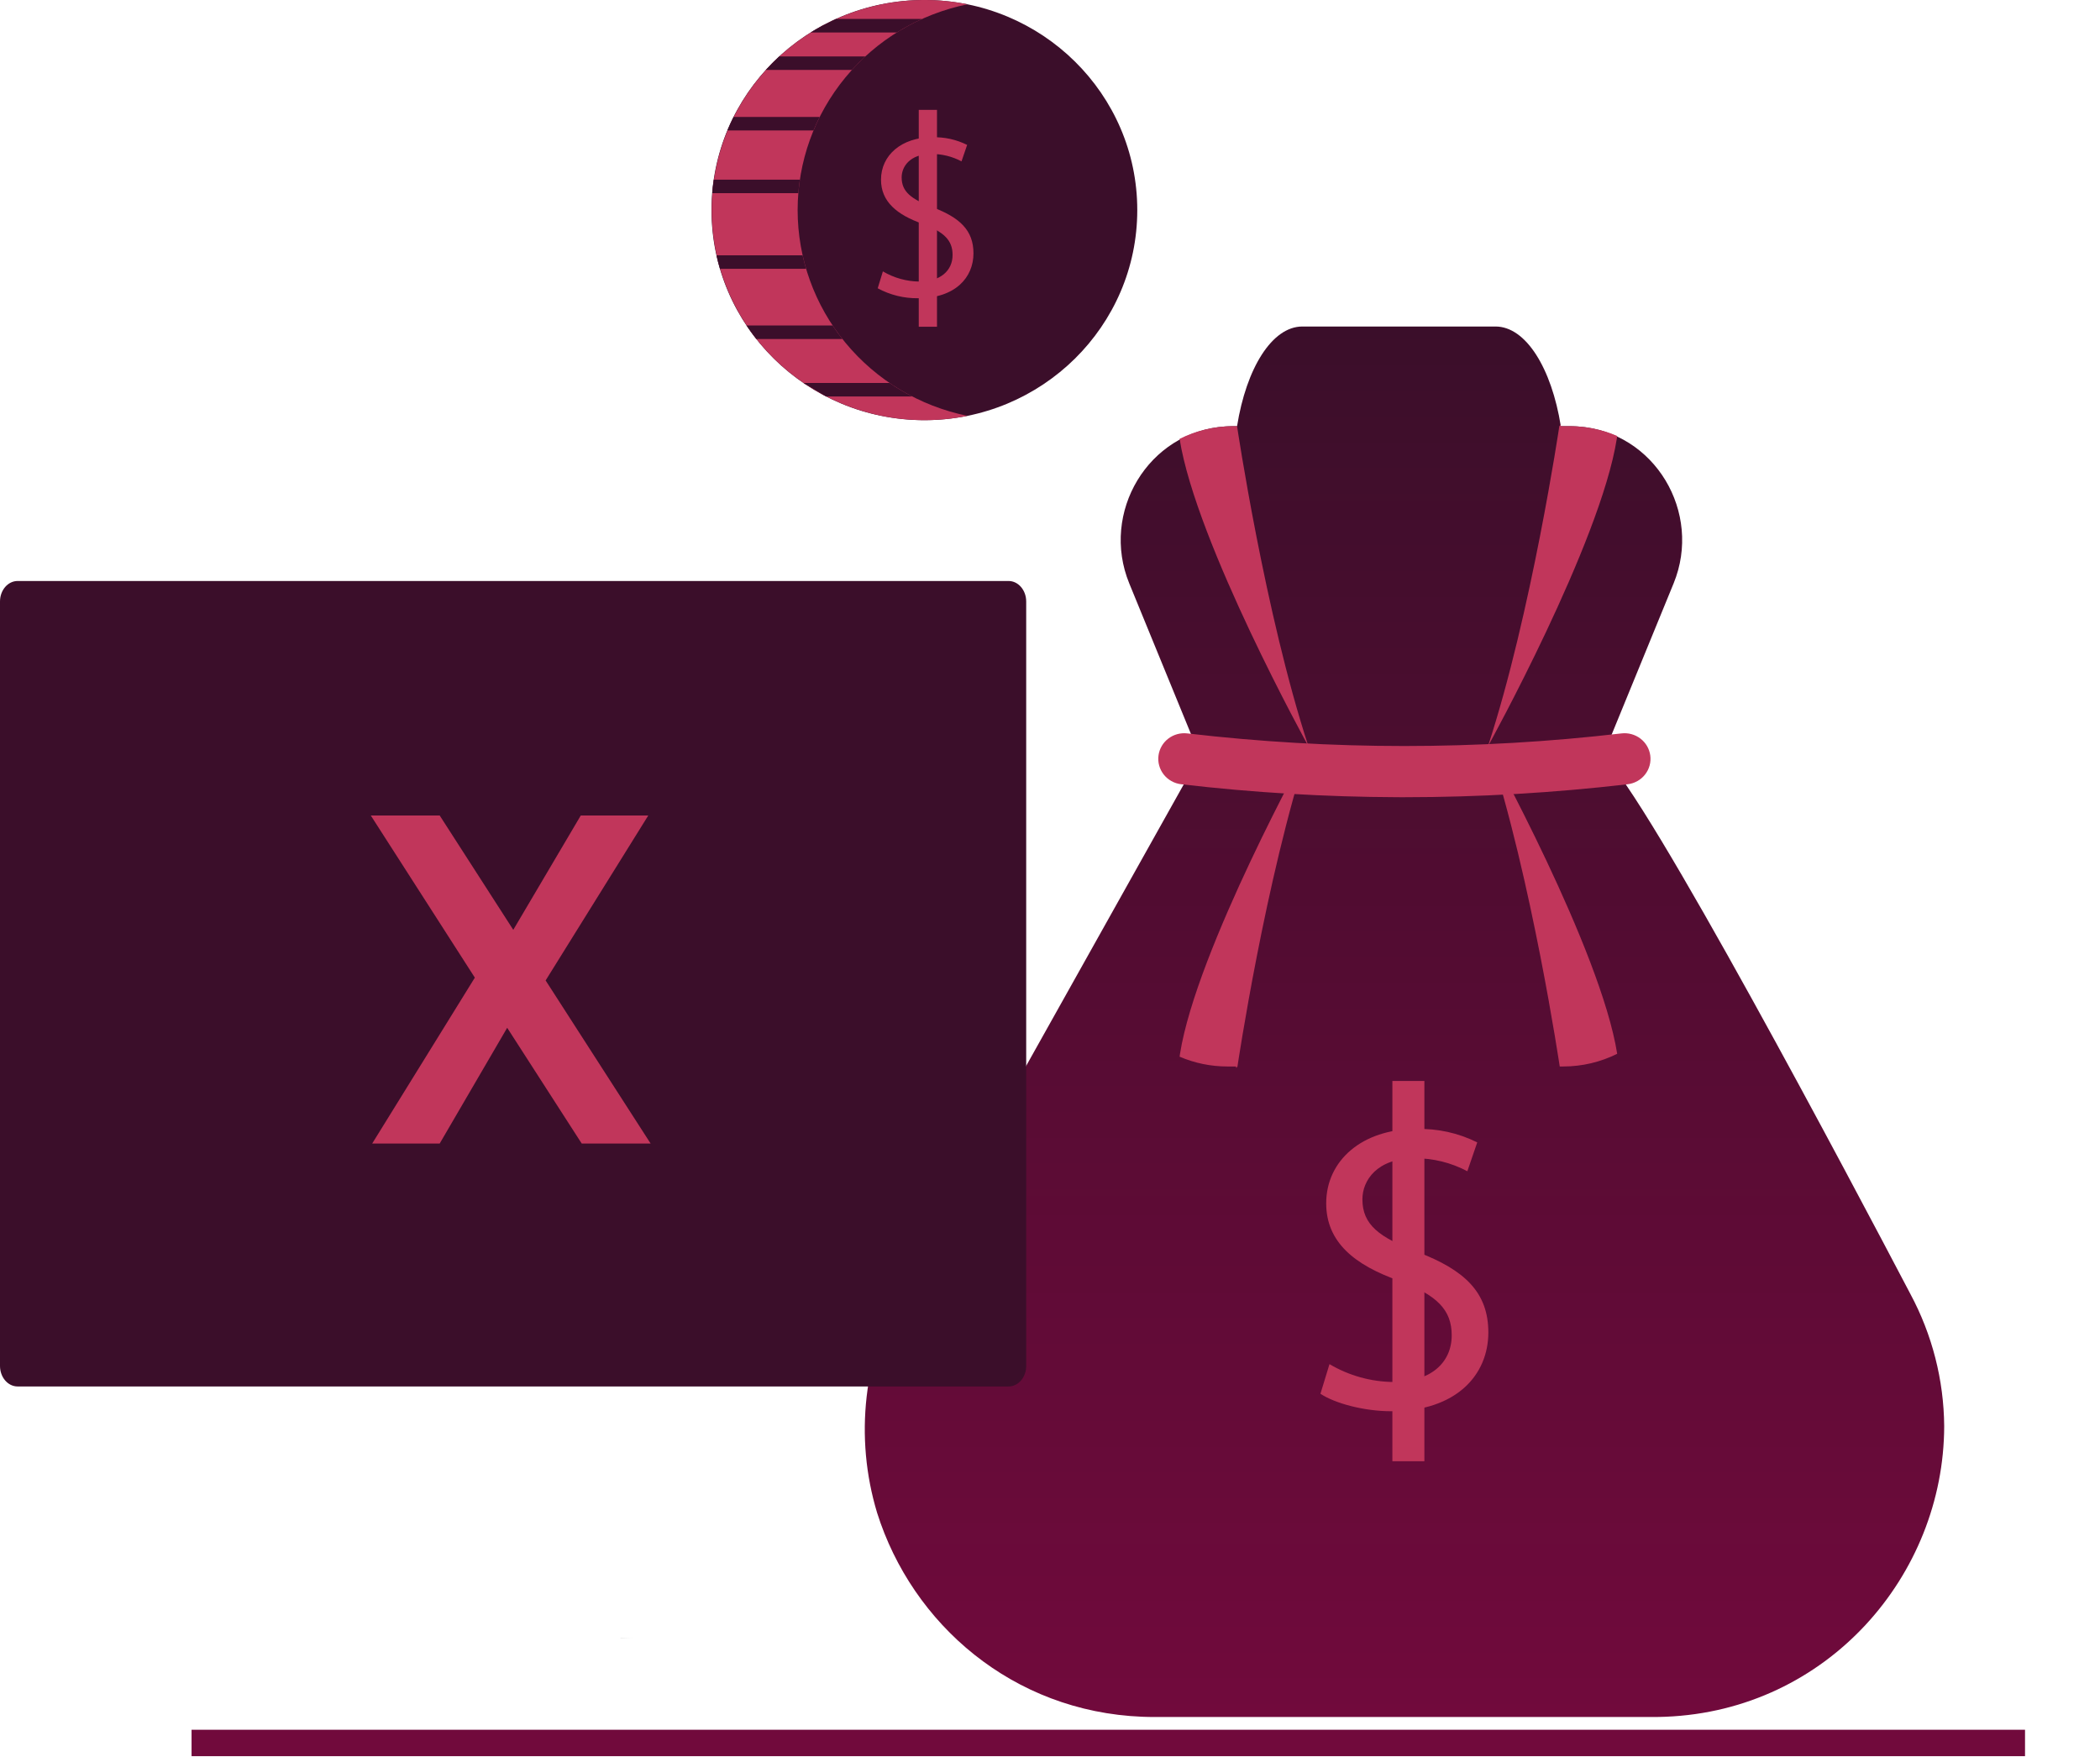 <svg width="224" height="188" viewBox="0 0 224 188" fill="none" xmlns="http://www.w3.org/2000/svg">
<g clip-path="url(#clip0_408_1172)">
<path d="M203.77 138.04C197.678 126.424 175.623 84.701 170.989 80.617L178.517 62.243C181.611 54.69 176.519 46.045 168.283 45.496C167.994 45.477 167.701 45.467 167.407 45.467H166.489C165.502 39.287 162.76 34.834 159.524 34.834H138.918C135.682 34.834 132.939 39.287 131.953 45.467H131.565C131.271 45.467 130.978 45.476 130.689 45.496C122.453 46.045 117.361 54.69 120.455 62.243L127.983 80.617L96.338 137.152C94.245 140.801 92.92 144.83 92.443 148.997C91.966 153.164 92.346 157.383 93.56 161.401C97.303 173.267 108.015 182.601 121.837 183.154C122.285 183.172 122.735 183.181 123.187 183.181H176.313C176.765 183.181 177.215 183.172 177.663 183.154C194.935 182.463 207.351 168.06 207.381 152.141C207.341 147.223 206.102 142.386 203.77 138.04V138.04Z" fill="url(#paint0_linear_408_1172)"/>
<path d="M125.824 46.82C127.579 57.925 139.568 79.623 139.568 79.623C134.919 65.421 131.953 45.467 131.953 45.467H131.565C129.571 45.468 127.604 45.931 125.824 46.82V46.82ZM172.458 46.81C172.475 46.705 172.485 46.614 172.5 46.512C170.893 45.822 169.159 45.466 167.407 45.467H166.489C166.48 45.413 166.469 45.361 166.46 45.308C166.377 45.406 166.328 45.467 166.328 45.467C166.328 45.467 163.361 65.421 158.713 79.623C158.713 79.623 170.708 57.912 172.458 46.81ZM172.5 112.425C170.745 101.32 158.756 79.623 158.756 79.623C163.405 93.824 166.371 113.778 166.371 113.778H166.759C168.753 113.777 170.72 113.314 172.5 112.425ZM125.866 112.435C125.849 112.541 125.839 112.631 125.824 112.733C127.431 113.423 129.165 113.779 130.917 113.778H131.835C131.844 113.832 131.855 113.884 131.864 113.938C131.946 113.839 131.996 113.778 131.996 113.778C131.996 113.778 134.962 93.824 139.611 79.623C139.611 79.623 127.616 101.333 125.866 112.435Z" fill="#C1365B"/>
<path d="M149.795 85.052C149.573 85.052 149.351 85.052 149.129 85.051C141.391 85.024 133.661 84.562 125.977 83.666C125.614 83.622 125.263 83.507 124.945 83.328C124.628 83.149 124.349 82.91 124.125 82.624C123.902 82.338 123.738 82.011 123.643 81.662C123.548 81.313 123.525 80.949 123.574 80.591V80.591C123.67 79.879 124.048 79.233 124.624 78.794C125.201 78.355 125.929 78.158 126.652 78.245C142.03 80.039 157.569 80.038 172.947 78.245C173.671 78.157 174.4 78.355 174.977 78.794C175.554 79.234 175.932 79.881 176.029 80.594V80.594C176.078 80.952 176.055 81.315 175.96 81.664C175.865 82.013 175.701 82.34 175.478 82.625C175.254 82.911 174.976 83.15 174.658 83.329C174.34 83.508 173.99 83.623 173.627 83.667C165.717 84.588 157.759 85.05 149.795 85.052ZM141.812 145.534C143.881 146.761 146.246 147.419 148.66 147.441C152.567 147.441 154.849 145.405 154.849 142.459C154.849 139.729 153.268 138.169 149.274 136.652C144.447 134.963 141.461 132.493 141.461 128.377C141.461 123.828 145.28 120.449 151.03 120.449C153.298 120.373 155.548 120.865 157.572 121.878L156.517 124.955C154.791 124.037 152.859 123.561 150.899 123.568C146.861 123.568 145.324 125.951 145.324 127.944C145.324 130.674 147.124 132.016 151.206 133.576C156.211 135.483 158.756 137.866 158.756 142.154C158.756 146.661 155.375 150.56 148.397 150.56C145.543 150.56 142.428 149.738 140.847 148.697L141.812 145.534Z" fill="#C1365B"/>
<path d="M151.934 115.324H148.521V155.893H151.934V115.324Z" fill="#C1365B"/>
<path d="M98.601 44.826C111.142 44.826 121.309 34.791 121.309 22.413C121.309 10.035 111.142 0 98.601 0C86.059 0 75.893 10.035 75.893 22.413C75.893 34.791 86.059 44.826 98.601 44.826Z" fill="#3B0E2A"/>
<path d="M94.174 28.952C95.354 29.652 96.702 30.027 98.079 30.039C100.307 30.039 101.609 28.878 101.609 27.198C101.609 25.641 100.708 24.752 98.43 23.887C95.676 22.923 93.974 21.515 93.974 19.167C93.974 16.573 96.152 14.645 99.431 14.645C100.724 14.602 102.008 14.883 103.162 15.46L102.561 17.215C101.576 16.692 100.475 16.421 99.356 16.424C97.053 16.424 96.177 17.784 96.177 18.92C96.177 20.477 97.203 21.243 99.531 22.132C102.385 23.22 103.837 24.579 103.837 27.025C103.837 29.595 101.909 31.818 97.929 31.818C96.425 31.837 94.941 31.471 93.623 30.756L94.174 28.952Z" fill="#C1365B"/>
<path d="M99.946 11.722H98V34.859H99.946V11.722Z" fill="#C1365B"/>
<path d="M85.081 22.413C85.082 17.255 86.884 12.256 90.183 8.257C93.483 4.258 98.079 1.504 103.195 0.459C99.894 -0.211 96.484 -0.147 93.211 0.646C89.938 1.438 86.885 2.94 84.273 5.042C81.661 7.144 79.556 9.793 78.11 12.797C76.664 15.802 75.914 19.086 75.914 22.413C75.914 25.739 76.664 29.023 78.11 32.028C79.556 35.032 81.661 37.682 84.273 39.784C86.885 41.885 89.938 43.387 93.211 44.18C96.484 44.972 99.894 45.036 103.195 44.366C98.079 43.321 93.483 40.567 90.183 36.568C86.884 32.569 85.082 27.57 85.081 22.413Z" fill="#C1365B"/>
<path d="M98.355 2.021C97.426 2.44 96.527 2.921 95.665 3.462H86.473C86.872 3.212 87.275 2.977 87.689 2.751L89.162 2.021H98.355ZM92.304 6.02C91.808 6.476 91.327 6.956 90.874 7.46H81.687C82.14 6.961 82.616 6.481 83.112 6.02H92.304ZM87.431 12.477C87.193 12.947 86.974 13.427 86.775 13.917H77.587C77.787 13.427 78.006 12.947 78.244 12.477H87.431ZM85.32 19.168C85.247 19.643 85.194 20.123 85.155 20.608H75.968C76.007 20.123 76.06 19.643 76.133 19.168H85.32ZM85.982 28.678H76.795C76.653 28.207 76.532 27.727 76.425 27.238H85.612C85.719 27.727 85.841 28.202 85.982 28.678ZM89.853 36.166H80.671C80.301 35.7 79.956 35.221 79.625 34.726H88.812C89.138 35.221 89.488 35.7 89.853 36.166ZM88.107 42.296H97.304C96.467 41.867 95.658 41.386 94.882 40.856H85.695L88.107 42.296Z" fill="#3B0E2A"/>
<path d="M66.225 174.805H67.749C67.212 174.805 66.68 174.784 66.151 174.753C66.175 174.77 66.201 174.787 66.225 174.805Z" fill="#DDDDDD"/>
<path d="M216.003 184.542H20.433V187.36H216.003V184.542Z" fill="#710A3C"/>
<path d="M107.582 61.984H1.879C0.841 61.984 0 62.964 0 64.173V145.727C0 146.936 0.841 147.916 1.879 147.916H107.582C108.619 147.916 109.461 146.936 109.461 145.727V64.173C109.461 62.964 108.619 61.984 107.582 61.984Z" fill="#3B0E2A"/>
<path d="M39.7 122L50.65 104.3L39.55 87H46.9L54.75 99.2L61.95 87H69.15L58.2 104.6L69.4 122H62.05L54.1 109.65L46.9 122H39.7Z" fill="#C1365B"/>
</g>
<defs>
<linearGradient id="paint0_linear_408_1172" x1="149.812" y1="34.834" x2="149.812" y2="183.181" gradientUnits="userSpaceOnUse">
<stop stop-color="#3B0E2A"/>
<stop offset="1" stop-color="#710A3C"/>
</linearGradient>
<clipPath id="clip0_408_1172">
<rect width="223.3" height="187.36" fill="white"/>
</clipPath>
</defs>
</svg>
